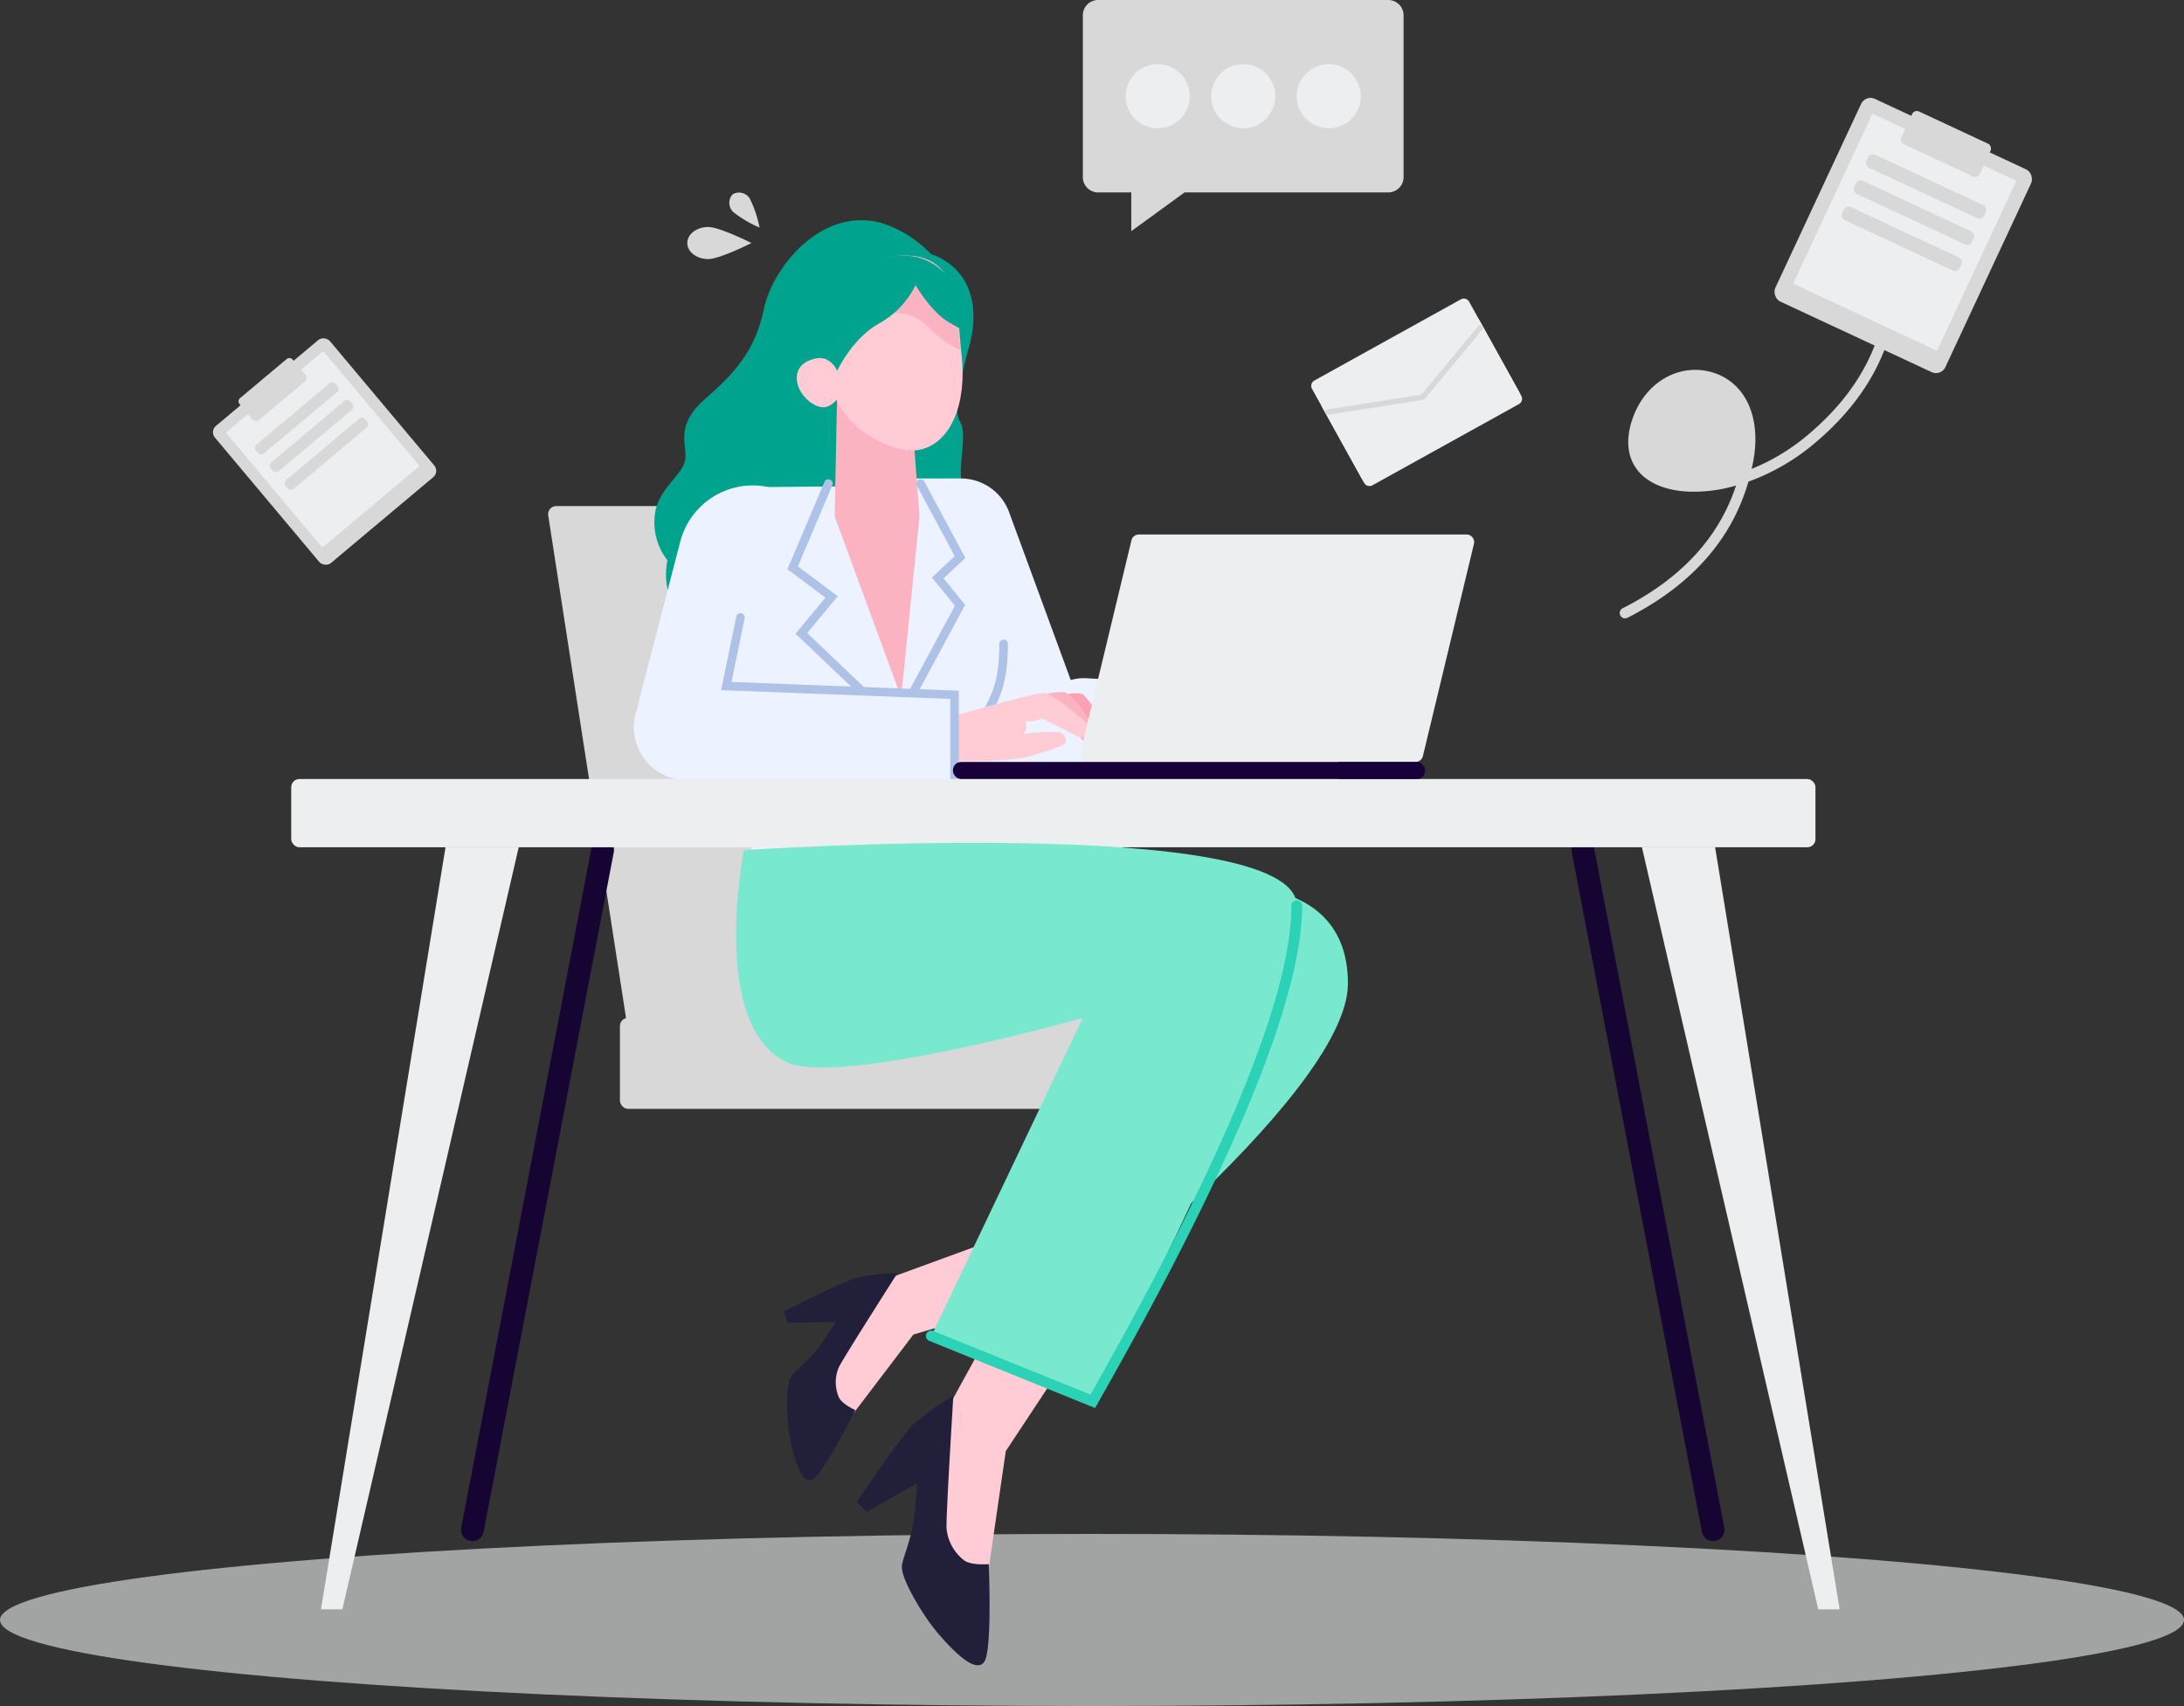 <svg data-name="11" xmlns="http://www.w3.org/2000/svg" width="285.835" height="223.297" viewBox="0 0 285.835 223.297"><rect x="0" y="0" width="285.835" height="223.297" fill="#333333" stroke="none"/><defs><clipPath id="a"><path d="M9.832 25.48c4.358 0 7.336-4.952 7.728-11.209S20.059 0 10.284 0-.315 8.472.074 15.04s6.897 10.387 9.758 10.44z" transform="rotate(-6.02 19.566 201.553)" fill="#ffcbd5"/></clipPath></defs><ellipse cx="142.918" cy="11.263" rx="142.918" ry="11.263" transform="translate(0 200.771)" fill="rgba(237,238,239,0.6)"/><g data-name="49"><path data-name="108" d="M124.526 183.435l14.696-26.727 10.893 5.251-18.481 27.973-2.445 16.833-8.5-.445z" fill="#ffcbd5"/><path data-name="101" d="M129.404 204.726s.485 11.261-.59 12.785-3.759-1.09-5.918-3.571-4.928-7.274-4.855-8.84c-.052-.718.813-2.522 1.414-5.273a49.516 49.516 0 0 0 .546-5.69l-6.54 3.76-1.324-1.325s5.893-8.721 7.282-10.004a30.576 30.576 0 0 1 5.352-3.861s-.965 15.497-.89 17.329a5.967 5.967 0 0 0 2.312 4.204c.966.688 3.21.486 3.21.486z" fill="#221f3a"/></g><path d="M206.888 109.809a1.489 1.489 0 0 1 1.7 1.024l.039.158 17.039 88.951a1.489 1.489 0 0 1-2.885.718l-.039-.158-17.036-88.951a1.489 1.489 0 0 1 1.182-1.742z" fill="#160432"/><path d="M117.106 67.137a1.064 1.064 0 0 0-1.052-.9H72.802a1.064 1.064 0 0 0-1.052 1.227l10.734 69.331a1.064 1.064 0 0 0 1.051.9h43.254a1.064 1.064 0 0 0 1.051-1.226z" fill="#d8d8d8"/><rect width="66.993" height="11.91" rx="1.064" transform="translate(81.135 133.229)" fill="#d8d8d8"/><path d="M79.147 109.809a1.489 1.489 0 0 0-1.7 1.024l-.039.158-17.039 88.951a1.489 1.489 0 0 0 1.182 1.74 1.489 1.489 0 0 0 1.7-1.024l.039-.158 17.039-88.949a1.489 1.489 0 0 0-1.182-1.742z" fill="#160432"/><path data-name="3" d="M142.165 88.771a5.852 5.852 0 0 0-6.185 5.843v1.945a5.852 5.852 0 0 0 5.852 5.852h33.325V90.65z" fill="#ecf2ff"/><g data-name="50"><path data-name="98" d="M115.552 29.246a15.408 15.408 0 0 1 6.3 4.018s7.263 1.9 5.17 11.388c-.008.129-2.606 8.737-1.41 10.503s-.606 6.696.53 8.788 4.692 3.488 3.738 6.453-2.52 7.11-.959 9.081-4.321 8.197-9.397 7.661-8.245 1.746-13.414 1.2-16.03-5.682-17.8-8.72a9.162 9.162 0 0 1-.954-6.277 8.104 8.104 0 0 1-1.663-5.884c.377-3.568 3.777-5.285 3.996-7.362s-1.37-4.42 2.635-7.921 6.526-6.364 7.667-11.791 7.638-13.495 15.561-11.137z" fill="#00a38d"/><path data-name="308" d="M118.996 62.627h6.761a6.72 6.72 0 0 1 6.309 4.403l14.562 39.655a7.494 7.494 0 0 1-4.975 9.783 7.905 7.905 0 0 1-9.815-5.568z" fill="#ecf2ff"/><path d="M125.953 63.522l-29.083.257a.96.96 0 0 0-.951.987l1.014 35.644c1.5 4.45 1.5 14.42 1.5 14.42h28.668a89.939 89.939 0 0 1 3.158-9.38c3.05-6.081 6.424-9.797 6.424-17.642 0-7.186-10.73-24.286-10.73-24.286z" fill="#ecf2ff"/><path d="M131.346 83.71a.56.56 0 0 0-.56.56c0 4.664-.859 7.072-3.118 10.164l-1.451 1.949-.5.7a27.315 27.315 0 0 0-1.267 1.971.56.56 0 0 0 .2.765.56.56 0 0 0 .765-.2c.245-.422.5-.835.776-1.249.287-.434.581-.854.933-1.334l1.45-1.947c2.391-3.27 3.332-5.907 3.332-10.819a.56.56 0 0 0-.56-.56z" fill="#aec1e6"/><path d="M105.535 72.312a6.979 6.979 0 0 0-6.152-8.74 9.826 9.826 0 0 0-10.355 7.324l-5.373 20.738a6.244 6.244 0 0 0 6.342 7.805 11.574 11.574 0 0 0 10.634-8.605z" fill="#ecf2ff"/><path d="M118.996 49.657h-9.4l-.357 17.933 8.7 23.687 2.4-23.687z" fill="#fcb3c1"/><g data-name="100"><path d="M120.189 58.901c4.295-.76 6.367-6.16 5.661-12.396s-.026-14.503-9.66-12.797-8.97 10.199-7.44 16.605 8.61 9.035 11.439 8.588z" fill="#ffcbd5"/><g data-name="100" clip-path="url(#a)" transform="rotate(-4.01 503.796 -1794.41)"><path data-name="100" d="M-.497 15.635a13.8 13.8 0 0 1-5.312-3.792 6.327 6.327 0 0 0-5.109-2.446 3.714 3.714 0 0 1-3.075-1.537c-.752-1.332 4.181-9.272 4.181-9.272S-3.134-4.394-.497-.396s1.5 14.879 1.5 14.879z" fill="#fcb3c1"/></g></g><path data-name="99" d="M109.445 48.79s1.907-4.338 5.53-6.41a11.668 11.668 0 0 0 4.856-5.057s2.049 3.538 4.376 4.868 2.59 1.499 2.59 1.499-.68-11.23-9.92-10.165-10.4 8.11-9.819 10.829a9.416 9.416 0 0 0 2.387 4.436z" fill="#00a38d"/><path d="M108.176 53.261a2.9 2.9 0 0 0 1.785-3.653c-.416-1.668-1.525-3.11-3.358-2.654s-2.632 1.658-2.216 3.326 2.388 3.33 3.789 2.981z" fill="#ffcbd5"/><path data-name="104" d="M120.981 63.035a.56.56 0 0 0-.758-.233.56.56 0 0 0-.272.652l.043.1 4.955 9.237-2.986 2.8 3.011 3.7-7.28 13.523a.56.56 0 0 0 .134.695l.094.063a.56.56 0 0 0 .695-.134l.063-.094 7.635-14.176-2.823-3.467 2.849-2.675z" fill="#aec1e6"/><path data-name="105" d="M108.636 62.78a.56.56 0 0 0-.679.2l-.055.1-4.847 11.425 4.976 3.725-3.916 4.71 14.5 13.81a.56.56 0 0 0 .786-.015.56.56 0 0 0 .054-.708l-.074-.086-13.738-13.09 4-4.809-5.217-3.907 4.507-10.622a.56.56 0 0 0-.2-.679z" fill="#aec1e6"/><g data-name="48"><path data-name="6" d="M138.555 91.097s2.768-.742 3.325-.083a29.27 29.27 0 0 1 2.729 3.69c.36.623.637 1.537-.143 1.746s-1.498-.716-1.498-.716l-2.296-3.202-.764.205z" fill="#faa1b2"/><path data-name="5" d="M136.347 90.997a9.06 9.06 0 0 1 2.955-.403c1.72.595 4.992 6.128 4.168 6.395s-1.655.237-1.944-.245-2.318-3.479-2.318-3.479l-1.53.498z" fill="#fcb3c1"/><path data-name="4" d="M124.93 99.599v-5.912s11.027-3.183 11.758-2.975a8.547 8.547 0 0 1 2.935 1.801c1.324.997 2.328 1.824 2.652 2.144.525.52 1.082.972.607 1.411a2.026 2.026 0 0 1-2.28.094c-.885-.464-4.144-2.1-4.144-2.1l-1.182.317a2.7 2.7 0 0 1-1.063.008 2.935 2.935 0 0 1 .101.89 1.55 1.55 0 0 1-.423.803 28.882 28.882 0 0 1 4.734-.264 1.18 1.18 0 0 1 .799 1.486c-.194.272-1.44.718-4.414 1.62s-10.08.677-10.08.677z" fill="#ffcbd5"/></g><path d="M124.93 90.948l-34.995-2.335a6.545 6.545 0 0 0-6.98 6.535 7 7 0 0 0 7 7h34.975z" fill="#ecf2ff"/><path d="M97.024 80.262a.56.56 0 0 0-.627.327l-.034.108-1.987 9.634 29.994 1.153v10.656a.56.56 0 0 0 .447.548l.113.011a.56.56 0 0 0 .548-.449l.011-.11V90.408l-29.751-1.146 1.721-8.339a.56.56 0 0 0-.327-.627z" fill="#aec1e6"/></g><path d="M99.407 29.785a14.988 14.988 0 0 1-3.461-2.05 1.655 1.655 0 0 1-.061-2.3 1.655 1.655 0 0 1 2.236.539 14.988 14.988 0 0 1 1.286 3.811z" fill="#d8d8d8"/><path data-name="43" d="M98.35 31.81s-4.151 2.1-5.663 2.1-2.737-.942-2.737-2.1 1.225-2.1 2.737-2.1 5.663 2.1 5.663 2.1z" fill="#d8d8d8"/><rect width="199.489" height="8.932" rx="1.064" transform="translate(38.114 101.966)" fill="#edeeef"/><path d="M192.904 71.193a1 1 0 0 0-.969-1.234h-42.884a1 1 0 0 0-.972.766l-6.683 27.774a1 1 0 0 0 .972 1.234h42.884a1 1 0 0 0 .972-.766z" fill="#edeeef"/><rect data-name="5" width="61.782" height="2.233" rx="1.064" transform="translate(124.723 99.733)" fill="#17003a"/><path d="M67.888 110.899h-9.58l-16.3 99.745h2.8z" fill="#edeeef"/><path data-name="6" d="M214.889 110.899h9.58l16.3 99.745h-2.8z" fill="#edeeef"/><g data-name="49"><path data-name="108" d="M116.987 167.064l22.567-8.249 5.82 8.232-25.83 7.627-8.585 11.286-6.013-3.757z" fill="#ffcbd5"/><path data-name="101" d="M111.938 184.56s-4.202 8.409-5.598 9.083-2.3-2.313-2.872-4.997-.653-7.295.033-8.407c.253-.545 1.612-1.51 3.163-3.274a41.28 41.28 0 0 0 2.697-3.928l-6.288.099-.43-1.5s7.825-3.978 9.354-4.352a25.49 25.49 0 0 1 5.462-.653s-6.966 10.91-7.652 12.276a4.975 4.975 0 0 0-.013 4c.427.897 2.144 1.654 2.144 1.654z" fill="#221f3a"/></g><path data-name="109" d="M158.455 116.132s17.959-2.462 17.959 12.593-42.445 47.572-42.445 47.572z" fill="#78e8cf"/><path data-name="107" d="M97.355 111.271s-4.67 23.539 5.984 27.914c7.709 2.742 38.381-5.955 38.381-5.955l-19.833 41.626 21.135 8.555s26.693-50.182 26.693-64.863c0-12.116-72.36-7.277-72.36-7.277z" fill="#78e8cf"/><path d="M169.714 117.849a.7.7 0 0 0-.7.7q0 .676-.039 1.4l-.049.733-.069.756-.042.387-.1.791-.119.814-.139.837-.159.861-.18.885-.2.908-.108.463-.231.944-.252.968-.134.493-.283 1-.3 1.029-.326 1.053-.35 1.078-.368 1.1-.39 1.128-.411 1.152-.433 1.177-.455 1.2-.477 1.228-.247.623-.51 1.266-.529 1.299-.554 1.317-.577 1.343-.6 1.369-.622 1.395-.644 1.421-.667 1.447-1.044 2.22-.725 1.513-.748 1.54-.771 1.566-.797 1.596-.818 1.62-1.271 2.48-.877 1.688-.9 1.715-1.4 2.624-.962 1.784-1.488 2.728-1.543 2.791-1.6 2.854-.794 1.4-20.567-8.325a.7.7 0 0 0-.853.274l-.058.112a.7.7 0 0 0 .274.853l.112.058 21.7 8.785 1.406-2.483 1.078-1.921 1.054-1.893 1.534-2.787 1.479-2.725.956-1.782.931-1.754 1.352-2.58.871-1.686 1.262-2.478 1.209-2.418.776-1.578.753-1.552 1.086-2.278.695-1.485.672-1.459.649-1.433.316-.707.615-1.394.592-1.368.569-1.343.547-1.317.525-1.292.5-1.266q.123-.313.243-.624l.469-1.229.447-1.2.425-1.179.4-1.154.382-1.129.183-.555.35-1.092.167-.537.317-1.056.3-1.032.275-1.008.254-.984.233-.96q.122-.477.222-.94l.192-.913.171-.889.15-.866.13-.843.11-.819.09-.8.069-.774q.088-1.138.088-2.179a.7.7 0 0 0-.7-.7z" fill="#2cd2b6"/><path data-name="57" d="M212.396 79.603q11.195-5.712 14.648-15.574l.16-.478-.278.079a19.333 19.333 0 0 1-6.182.704l-.48-.038c-5.467-.518-8.322-3.997-6.724-9.129 1.548-4.975 5.953-7.573 10.2-6.53 4.43 1.088 6.902 5.638 5.694 11.879l-.12.57-.064.283.179-.07a27.206 27.206 0 0 0 6.585-3.89l.473-.388q10.674-8.901 10.517-21.25a.7.7 0 1 1 1.397-.015q.148 13.022-11.01 22.35a28.506 28.506 0 0 1-8.308 4.843l-.251.087-.086.293q-3.302 10.944-15.122 17.208l-.595.31a.7.7 0 1 1-.64-1.244z" fill="#d8d8d8"/><g data-name="60" transform="translate(141.72)"><path d="M41.975 2a2 2 0 0 0-2-2H2a2 2 0 0 0-2 2v21.185a2 2 0 0 0 2 2h4.338v5.07l6.975-5.07h26.662a2 2 0 0 0 2-2z" fill="#d8d8d8"/><circle cx="4.198" cy="4.198" r="4.198" transform="translate(5.597 8.395)" fill="#edeeef"/><circle data-name="49" cx="4.198" cy="4.198" r="4.198" transform="translate(16.79 8.395)" fill="#edeeef"/><circle data-name="50" cx="4.198" cy="4.198" r="4.198" transform="translate(27.984 8.395)" fill="#edeeef"/></g><g data-name="59"><path d="M172.022 49.805l19.168-10.624a.8.8 0 0 1 1.088.312l6.669 12.032-20.568 11.4-6.669-12.032a.8.8 0 0 1 .312-1.088z" fill="#edeeef"/><path d="M172.95 53.131l12.713-2.128 7.855-9.272 5.584 10.074a.8.8 0 0 1-.312 1.088l-19.168 10.624a.8.8 0 0 1-1.088-.312z" fill="#edeeef"/><path d="M173.66 53.618l.09-.026 12.272-1.932 7.471-9.008a.35.35 0 0 1 .414-.096l.08.05a.35.35 0 0 1 .095.414l-.05.079-7.557 9.107-.216.12-12.4 1.957a.35.35 0 0 1-.2-.665z" fill="#d8d8d8"/></g><g data-name="58" transform="rotate(25 96.313 557.298)"><rect data-name="315" width="24.556" height="29.278" rx="1.35" transform="translate(0 .944)" fill="#d8d8d8"/><path data-name="316" fill="#edeeef" d="M1.889 2.833h20.778v24.556H1.889z"/><rect width="17" height="1.889" rx=".675" transform="translate(3.778 7.556)" fill="#d8d8d8"/><rect data-name="318" width="17" height="1.889" rx=".675" transform="translate(3.778 11.333)" fill="#d8d8d8"/><rect data-name="320" width="17" height="1.889" rx=".675" transform="translate(3.778 15.111)" fill="#d8d8d8"/><rect data-name="317" width="11.333" height="4.722" rx=".675" transform="translate(6.611)" fill="#d8d8d8"/></g><g data-name="58" transform="rotate(-40 90.215 -9.083)"><rect data-name="315" width="19.644" height="23.422" rx="1.08" transform="translate(0 .756)" fill="#d8d8d8"/><path data-name="316" fill="#edeeef" d="M1.511 2.267h16.622v19.644H1.511z"/><rect width="13.6" height="1.511" rx=".54" transform="translate(3.022 6.044)" fill="#d8d8d8"/><rect data-name="318" width="13.6" height="1.511" rx=".54" transform="translate(3.022 9.067)" fill="#d8d8d8"/><rect data-name="320" width="13.6" height="1.511" rx=".54" transform="translate(3.022 12.089)" fill="#d8d8d8"/><rect data-name="317" width="9.067" height="3.778" rx=".54" transform="translate(5.289)" fill="#d8d8d8"/></g></svg>

